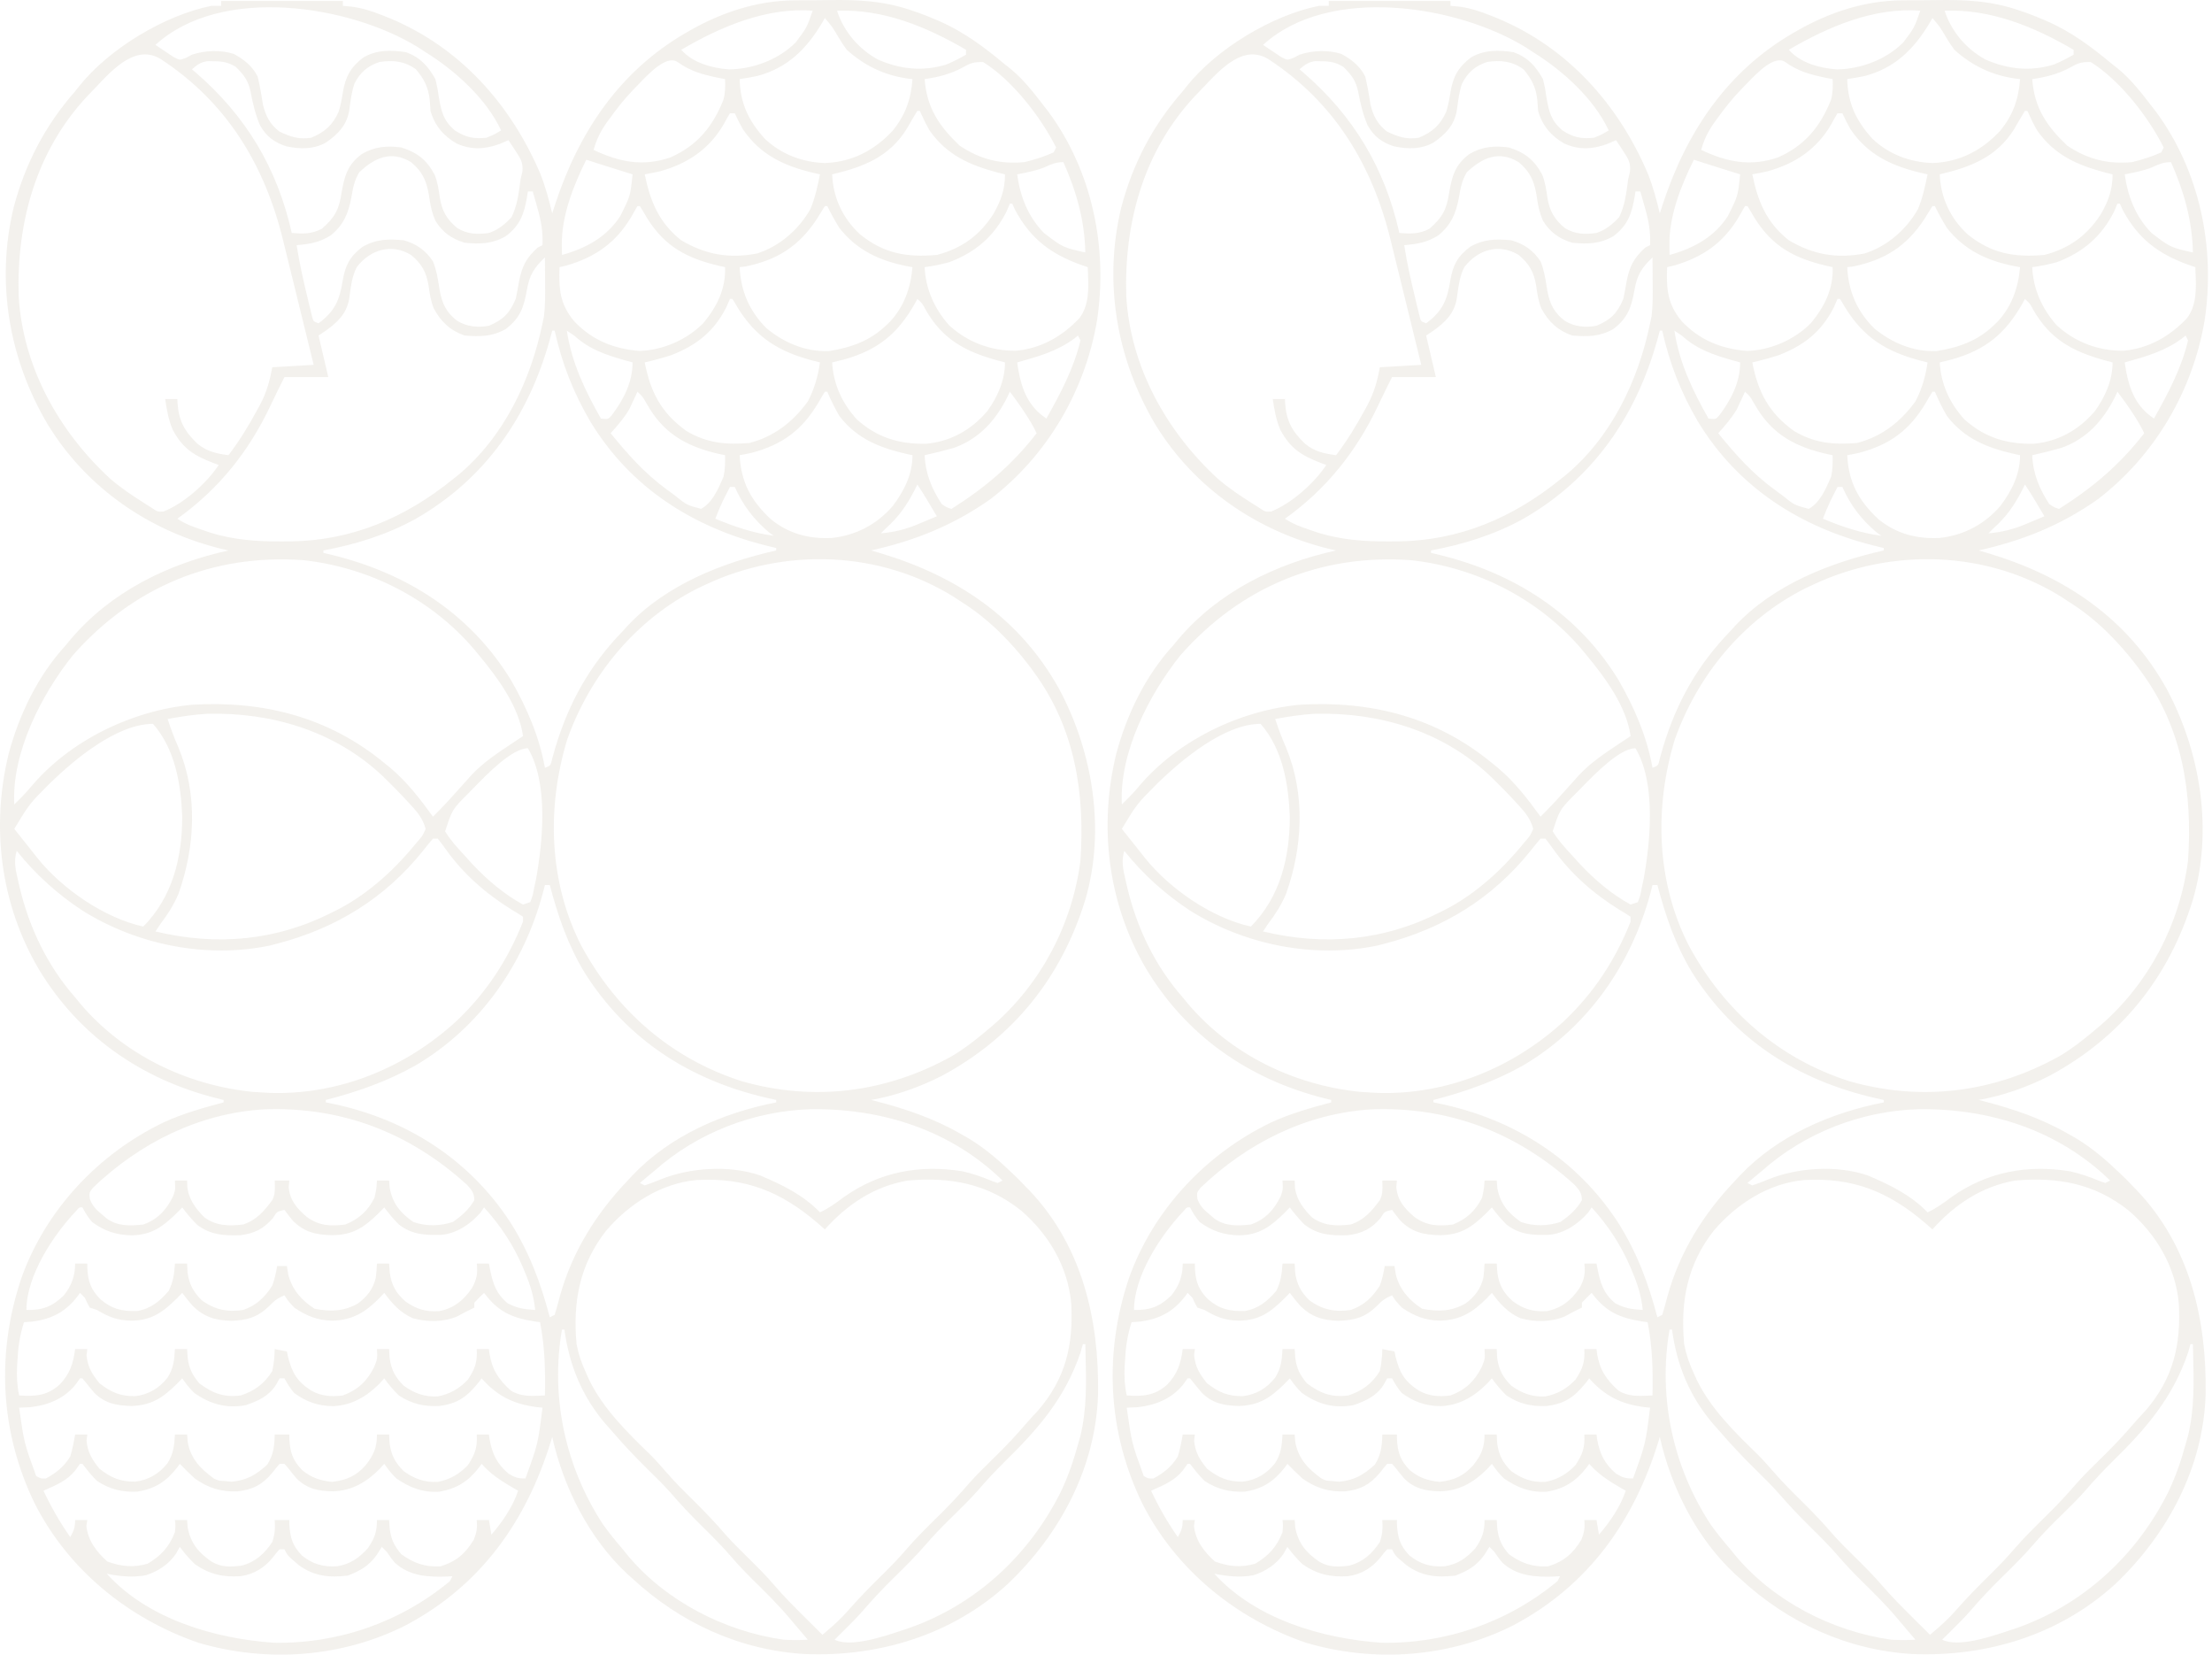 <svg width="345" height="258" viewBox="0 0 345 258" fill="none" xmlns="http://www.w3.org/2000/svg">
<path fill-rule="evenodd" clip-rule="evenodd" d="M53.479 0.148H34.496V0.909H32.978C25.616 2.386 16.943 7.641 12.291 13.51L11.717 14.238C7.047 19.549 3.935 25.52 2.129 32.355C-0.673 43.986 1.393 56 7.474 66.232C13.581 76.178 23.392 82.863 34.63 85.604L35.635 85.83C26.216 87.916 17.273 92.261 10.958 99.76L10.198 100.682C5.906 105.369 3.016 111.366 1.364 117.48C-1.429 128.877 0.046 140.874 5.994 151.029C12.257 161.496 22.024 168.283 33.79 171.246L34.876 171.513V171.893C31.688 172.743 28.529 173.624 25.527 175.011C15.401 179.877 7.172 188.585 3.352 199.242C-0.607 211.004 -0.015 223.221 5.399 234.408C10.665 244.802 20.028 252.382 30.949 256.151C41.659 259.304 53.43 258.455 63.393 253.372C75.037 247.165 82.084 237.205 85.933 224.708L86.129 224.064C87.905 231.974 91.868 239.834 97.824 245.409L98.658 246.152C106.089 253.037 115.382 257.316 125.542 257.909C137.155 258.376 148.51 254.919 157.191 246.973C165.376 239.192 170.949 228.72 171.264 217.286C171.423 205.654 168.77 194.261 160.534 185.601L159.782 184.841L158.857 183.865L157.884 182.937C155.755 180.887 153.612 179.043 151.08 177.51L149.911 176.844C145.625 174.378 141.278 172.909 136.5 171.674L135.864 171.513C139.634 170.862 143.453 169.503 146.859 167.772C158.061 161.77 165.54 152.425 169.274 140.286C172.449 129.445 170.451 117.229 165.186 107.423C159.004 96.301 149.2 89.8 137.215 86.223L135.864 85.83C142.729 84.292 148.692 81.911 154.467 77.833C163.372 71.009 169.306 60.844 171.125 49.82C172.785 38.545 170.339 26.663 163.521 17.426L162.82 16.523C161.176 14.386 159.562 12.295 157.452 10.602L156.745 10.049C153.528 7.361 150.316 4.954 146.457 3.277L145.64 2.932C144.863 2.601 144.087 2.29 143.293 2.003L142.318 1.671C137.951 0.143 133.922 -0.058 129.323 0.012C128.583 0.023 127.843 0.031 127.103 0.035C126.37 0.038 125.637 0.042 124.904 0.048L123.855 0.057C118.105 0.106 112.685 1.887 107.679 4.712L107.01 5.098C96.606 11.105 90.293 20.594 86.591 31.84L86.129 33.278C85.629 31.197 85.079 29.139 84.296 27.145C79.669 16.242 71.705 7.338 60.665 2.79L59.767 2.433C58.117 1.776 56.561 1.253 54.794 1.028L53.479 0.909V0.148ZM26.025 8.192C25.428 7.802 24.833 7.407 24.245 7.002C34.496 -2.373 54.554 0.78 65.25 7.401L66.387 8.145C70.972 10.989 75.834 15.361 78.156 20.331C77.692 20.615 77.443 20.768 77.183 20.902C76.88 21.059 76.564 21.19 75.879 21.473C73.887 21.687 72.622 21.429 70.943 20.331C69.179 18.849 68.834 17.418 68.452 15.19C68.342 14.446 68.289 14.08 68.219 13.717C68.151 13.366 68.069 13.018 67.906 12.334C66.739 10.28 65.568 8.974 63.35 8.145C61.005 7.781 58.782 7.742 56.682 8.954C54.713 10.451 53.874 11.95 53.479 14.381C53.313 15.418 53.137 16.401 52.824 17.403C51.925 19.472 50.624 20.62 48.544 21.473C46.606 21.785 45.287 21.328 43.568 20.506C42.1 19.371 41.424 18.06 40.999 16.273C40.784 14.807 40.532 13.394 40.191 11.953C39.416 10.348 38.02 9.238 36.458 8.405C34.403 7.755 31.971 7.847 29.94 8.526L29.046 8.999C28.544 9.199 28.289 9.3 28.04 9.287C27.784 9.273 27.534 9.138 27.026 8.862L26.025 8.192ZM113.739 10.822C111.07 10.634 108.068 9.822 106.251 7.764C112.346 4.18 119.538 1.108 126.752 1.671C126.291 2.998 126.059 3.665 125.73 4.281C125.397 4.904 124.965 5.474 124.095 6.622C121.431 9.293 117.475 10.771 113.739 10.822ZM136.932 9.287C133.928 7.645 131.608 4.93 130.549 1.671C137.792 1.393 144.502 4.169 150.671 7.764V8.526C149.661 9.099 148.7 9.601 147.633 10.049C143.942 11.18 140.459 10.826 136.932 9.287ZM128.176 3.636L128.651 2.813C129.211 3.468 129.492 3.796 129.743 4.146C129.996 4.498 130.22 4.872 130.668 5.622C130.999 6.176 131.164 6.452 131.34 6.721C131.514 6.987 131.699 7.247 132.068 7.764C134.828 10.241 137.895 11.724 141.551 12.247L142.318 12.334C142.091 15.47 141.215 17.952 139.21 20.402C136.336 23.481 132.881 25.265 128.651 25.424C125.142 25.297 121.856 24.072 119.291 21.64C116.759 18.847 115.45 16.125 115.363 12.334C116.274 12.203 117.172 12.042 118.074 11.858C122.771 10.622 125.729 7.706 128.176 3.636ZM2.917 46.216C2.557 34.733 5.607 23.582 13.58 15.031C14.014 14.597 14.467 14.115 14.937 13.615C17.78 10.59 21.254 6.894 25.073 9.217C35.356 15.936 41.301 25.713 44.174 37.554C44.302 38.08 44.431 38.606 44.561 39.133C44.905 40.522 45.248 41.912 45.587 43.303C45.938 44.74 46.291 46.176 46.645 47.612C47.409 50.703 48.167 53.795 48.923 56.889L42.469 57.269C42.074 59.401 41.574 61.191 40.562 63.107L40.12 63.91C38.785 66.386 37.342 68.738 35.635 70.979C33.765 70.732 32.246 70.398 30.771 69.17C28.78 67.247 27.892 65.649 27.692 62.889L27.662 62.22H25.764C25.994 63.872 26.279 65.449 26.93 66.99C28.489 69.946 30.282 71.053 33.353 72.222L34.117 72.502C32.232 75.338 28.709 78.49 25.503 79.761C24.589 79.804 24.589 79.804 23.764 79.257L22.727 78.595C20.782 77.371 18.873 76.109 17.137 74.598C9.167 67.236 3.565 57.199 2.917 46.216ZM95.075 18.498C96.247 16.877 97.451 15.341 98.848 13.905C99.075 13.688 99.356 13.394 99.675 13.061C101.322 11.339 103.997 8.544 105.677 9.664C107.699 11.136 109.681 11.649 112.112 12.151L113.085 12.334C113.128 13.474 113.127 14.461 112.833 15.568C111.149 19.756 108.75 22.708 104.537 24.558C100.21 26.018 96.596 25.262 92.583 23.377C93.024 21.785 93.637 20.522 94.585 19.17L95.075 18.498ZM30.485 11.273L29.94 10.81C30.765 10.085 31.287 9.694 32.384 9.53L33.357 9.549C34.713 9.555 35.614 9.713 36.774 10.43C38.062 11.69 38.729 12.587 39.099 14.357C39.43 16.164 39.84 17.877 40.571 19.569C41.552 21.294 42.817 22.223 44.677 22.819C46.786 23.27 48.901 23.305 50.821 22.235C52.665 20.972 54.006 19.616 54.447 17.357C54.481 17.122 54.513 16.888 54.545 16.654C54.712 15.423 54.877 14.204 55.287 13.022C56.173 11.286 57.354 10.269 59.174 9.668C61.297 9.341 63.097 9.518 64.869 10.81C66.146 12.29 66.839 13.688 67.028 15.642C67.064 16.19 67.103 16.737 67.147 17.284C67.781 19.564 69.197 21.229 71.228 22.378C73.532 23.416 75.65 23.29 77.99 22.425L79.296 21.854L79.807 22.607L80.458 23.615C81.24 24.799 81.6 25.359 81.473 26.79L81.194 27.947C81.179 28.06 81.164 28.173 81.15 28.285C80.896 30.238 80.66 32.046 79.794 33.849C78.739 34.994 77.726 35.819 76.258 36.325C74.42 36.574 72.935 36.538 71.323 35.563C69.686 34.216 68.935 32.895 68.594 30.803C68.42 29.554 68.253 28.408 67.787 27.233C66.552 24.939 65.068 23.77 62.591 22.996C60.336 22.693 58.403 22.856 56.421 24.026C54.199 25.678 53.72 27.464 53.265 30.089C52.881 32.71 52.172 33.964 50.181 35.682C48.562 36.509 47.286 36.468 45.506 36.325C43.236 26.181 38.348 18.053 30.485 11.273ZM144.216 12.334C146.338 12.03 148.148 11.577 150.054 10.572C151.358 9.835 151.764 9.668 153.328 9.668C157.909 12.529 162.31 18.207 164.718 22.996L164.338 23.758C162.868 24.433 161.351 24.894 159.782 25.281C156.007 25.639 152.837 24.826 149.674 22.711C146.472 19.668 144.542 16.819 144.216 12.334ZM141.624 19.74C142.098 18.915 142.57 18.09 143.078 17.284H143.457C143.927 18.34 144.402 19.331 144.976 20.331C147.684 24.207 151.277 25.765 155.716 26.932L156.745 27.185C156.745 29.555 156.128 31.236 154.989 33.278C152.855 36.669 150.007 38.743 146.115 39.752C141.404 40.157 137.826 39.54 134.108 36.515C131.446 34.039 129.929 30.817 129.79 27.185C134.632 26.044 138.684 24.497 141.433 20.073C141.497 19.962 141.56 19.851 141.624 19.74ZM112.871 19.379C113.177 18.798 113.497 18.223 113.844 17.665H114.603C114.979 18.503 115.393 19.304 115.839 20.108C118.594 24.2 122.393 25.913 127.002 26.989L127.891 27.185C127.514 29.034 127.125 30.875 126.388 32.616C124.555 35.829 121.574 38.42 118.051 39.532C113.687 40.353 110.055 39.715 106.251 37.467C102.786 34.726 101.424 31.433 100.556 27.185C101.356 27.041 102.156 26.889 102.948 26.708C107.256 25.513 110.598 23.273 112.871 19.379ZM54.807 30.748C55.061 29.271 55.254 28.149 56.042 26.852C58.423 24.596 61.026 23.409 64.109 25.281C66.121 26.962 66.658 28.599 67.013 31.153C67.172 32.322 67.442 33.335 67.906 34.421C69.028 36.239 70.444 37.231 72.462 37.848C74.844 38.083 76.784 38.04 78.892 36.825C81.158 35.108 81.758 33.313 82.22 30.604L82.333 29.851H83.092C83.274 30.484 83.455 31.117 83.632 31.751L83.851 32.541C84.416 34.492 84.696 36.171 84.611 38.229L83.851 38.61C82.026 40.285 81.417 41.521 80.933 43.965C80.79 44.849 80.624 45.731 80.434 46.607C79.513 48.833 78.459 49.877 76.258 50.796C74.523 51.106 72.84 50.955 71.323 50.034C69.615 48.732 68.965 47.387 68.578 45.274C68.544 45.068 68.511 44.862 68.478 44.657C68.264 43.323 68.052 42.003 67.523 40.747C66.405 39.035 64.908 38.009 62.97 37.467C60.585 37.238 58.652 37.274 56.54 38.491C54.585 39.971 53.856 41.34 53.455 43.727C52.97 46.793 52.22 48.548 49.682 50.415C49.255 50.257 49.051 50.182 48.926 50.038C48.813 49.907 48.766 49.718 48.675 49.358L48.46 48.478L48.22 47.504L47.974 46.464C47.312 43.735 46.691 41.007 46.266 38.229C48.305 38.053 49.809 37.812 51.581 36.706C53.593 35.062 54.331 33.28 54.802 30.779L54.807 30.748ZM87.624 38.372C87.544 33.7 89.402 29.015 91.445 24.901C92.573 25.278 93.707 25.636 94.843 25.992L95.692 26.257L97.369 26.782L98.658 27.185C98.314 30.569 98.314 30.569 96.76 33.659L96.76 33.659C94.673 36.95 91.319 38.76 87.648 39.752L87.624 38.372ZM158.835 27.148C160.194 26.886 161.545 26.625 162.839 26.119C162.879 26.1 162.919 26.082 162.959 26.064C163.984 25.599 164.684 25.281 165.857 25.281C167.873 29.811 169.179 34.39 169.274 39.371C167.542 38.98 166.664 38.782 165.867 38.411C165.046 38.03 164.311 37.467 162.82 36.325C160.33 33.759 159.131 30.68 158.643 27.185L158.835 27.148ZM156.959 33.04L157.504 31.755H157.884L158.311 32.707C160.734 37.244 163.88 39.613 168.694 41.333L169.653 41.656C169.662 41.93 169.674 42.207 169.685 42.485C169.788 44.958 169.895 47.559 168.359 49.604C165.699 52.43 162.372 54.344 158.468 54.685C154.606 54.743 150.946 53.383 148.06 50.748C145.783 48.223 144.347 45.053 144.216 41.656C145.51 41.49 146.754 41.235 148.013 40.895C152.061 39.392 154.989 36.923 156.959 33.04ZM98.421 33.873C98.745 33.29 99.075 32.709 99.417 32.136H99.797L100.309 32.959L100.96 34.064C103.753 38.512 107.207 40.296 112.195 41.46L113.085 41.656C113.208 45.065 111.829 47.804 109.684 50.4C107.095 52.992 103.413 54.601 99.749 54.723C95.717 54.397 92.353 53.055 89.546 50.082C87.301 47.388 87.146 45.046 87.268 41.656L88.312 41.418C92.821 40.104 96.026 37.889 98.421 33.873ZM127.346 34.23C127.776 33.529 128.209 32.83 128.651 32.136H129.03C129.609 33.315 130.23 34.45 130.929 35.563C133.652 39.016 137.144 40.634 141.372 41.487L142.318 41.656C142.04 44.861 141.011 47.828 138.778 50.19L138.142 50.796C135.656 53.163 132.688 54.209 129.324 54.736C125.693 54.908 122.29 53.45 119.539 51.176C116.867 48.497 115.543 45.401 115.363 41.656L116.241 41.561C121.15 40.559 124.557 38.45 127.346 34.23ZM54.546 45.96C54.746 44.47 54.941 43.023 55.638 41.656C57.728 38.937 61.024 37.888 64.109 39.752C65.746 41.099 66.497 42.42 66.838 44.512C67.012 45.762 67.179 46.907 67.645 48.082C68.772 50.177 70.217 51.527 72.462 52.319C74.848 52.508 76.778 52.513 78.892 51.295C81.121 49.607 81.71 47.889 82.174 45.234C82.584 42.876 83.278 41.784 84.99 40.133C84.998 41.043 85.004 41.954 85.009 42.864L85.014 43.989C85.015 44.09 85.016 44.192 85.017 44.293C85.032 45.991 85.048 47.667 84.838 49.356L84.611 50.415C82.773 59.352 78.548 68.203 71.403 74.123L70.563 74.787C63.15 80.765 54.863 84.292 45.318 84.419L43.893 84.426C40.095 84.444 36.53 84.191 32.883 83.081L31.459 82.593C30.083 82.135 28.882 81.695 27.662 80.88C34.11 76.284 38.798 70.41 42.169 63.282C42.711 62.156 42.981 61.592 43.256 61.031C43.53 60.47 43.809 59.911 44.367 58.793H51.201L49.682 52.319L50.821 51.557C52.648 50.242 54 48.967 54.447 46.68C54.482 46.439 54.514 46.199 54.546 45.96ZM113.275 47.916L113.844 46.607H114.224L114.583 47.166L115.031 47.94C117.983 52.715 121.502 54.845 126.862 56.255L127.891 56.508C127.564 58.714 127.029 60.622 125.993 62.601C123.66 65.799 120.741 68.078 116.881 69.075C113.145 69.37 110.226 69.1 107.01 67.171C103.151 64.379 101.447 61.14 100.556 56.508C101.97 56.189 103.352 55.809 104.732 55.365C108.654 53.829 111.347 51.709 113.275 47.916ZM142.686 47.333L143.078 46.607C143.479 46.976 143.676 47.158 143.836 47.368C143.991 47.571 144.11 47.8 144.346 48.252C147.01 52.943 150.548 54.809 155.563 56.198L156.745 56.508C156.745 59.29 155.605 61.854 154.006 64.085C151.524 67.016 148.3 68.837 144.466 69.192C140.271 69.274 136.842 68.254 133.663 65.42C131.35 62.89 129.979 59.927 129.79 56.508C130.408 56.363 131.025 56.21 131.64 56.056C136.865 54.602 140.017 52.061 142.686 47.333ZM85.738 53.009L86.129 51.557H86.509C87.635 56.652 89.422 61.206 92.052 65.695C98.335 76.072 108.118 82.247 119.666 85.113L121.058 85.449V85.83C112.673 87.725 103.857 91.184 97.854 97.609L97.139 98.397C91.992 103.711 88.735 109.513 86.604 116.604C86.457 117.123 86.309 117.641 86.159 118.159C86.01 118.836 85.943 119.139 85.76 119.331C85.614 119.487 85.391 119.571 84.99 119.722C84.126 114.877 82.132 110.251 79.675 106.013C73.317 95.639 63.407 89.375 51.806 86.534L50.442 86.211V85.83C55.496 84.888 60.361 83.377 64.869 80.88C75.703 74.664 82.42 64.919 85.738 53.009ZM93.722 65.266C91.254 60.907 89.163 56.567 88.407 51.557L89.546 52.319C91.936 54.476 94.396 55.3 97.436 56.172L98.658 56.508C98.658 59.622 97.258 62.303 95.418 64.747C95.165 65.035 95.025 65.195 94.848 65.273C94.627 65.371 94.349 65.338 93.722 65.266ZM167.601 52.752L168.135 52.319L168.514 53.081C167.479 57.478 165.389 61.357 163.199 65.266L162.314 64.603C159.837 62.501 159.079 59.632 158.643 56.508L158.713 56.489C161.927 55.594 164.88 54.773 167.601 52.752ZM99.082 61.817L99.417 61.078C99.812 61.445 100.01 61.629 100.176 61.839C100.344 62.05 100.48 62.287 100.752 62.763L101.41 63.862C103.995 67.953 107.571 69.745 112.208 70.796L113.085 70.979C113.101 72.153 113.102 73.184 112.848 74.335L112.809 74.423C112.052 76.185 111.089 78.426 109.346 79.346C108.246 79.051 107.684 78.9 107.174 78.644C106.641 78.376 106.166 77.993 105.194 77.208L103.973 76.31C100.54 73.8 97.907 70.833 95.241 67.551C96.324 66.35 97.339 65.194 98.157 63.792L98.611 62.815L99.082 61.817ZM127.607 62.839C127.945 62.246 128.29 61.657 128.651 61.078H129.03C129.59 62.394 130.207 63.65 130.929 64.886C133.675 68.434 137.195 69.822 141.455 70.796L142.318 70.979C142.318 73.983 141.023 76.514 139.262 78.877C136.789 81.751 133.54 83.463 129.79 83.879C126.188 84.067 122.985 83.23 120.175 80.914C117.123 78.045 115.565 75.177 115.363 70.979C116 70.876 116.631 70.74 117.261 70.598C122.013 69.34 125.087 67.071 127.607 62.839ZM157.126 61.887L157.504 61.078C158.096 61.856 158.671 62.641 159.226 63.446L159.806 64.314C160.512 65.366 161.138 66.406 161.681 67.551C157.907 72.447 153.608 76.067 148.393 79.356C147.659 79.118 147.659 79.118 146.874 78.595C145.319 76.22 144.325 73.819 144.216 70.979C145.748 70.641 147.264 70.267 148.772 69.836C152.72 68.421 155.282 65.576 157.126 61.887ZM142.673 76.371L143.078 75.548C143.534 76.236 143.982 76.93 144.409 77.635L145.023 78.666C145.387 79.277 145.751 79.888 146.115 80.499C145.49 80.766 144.865 81.031 144.239 81.292L143.457 81.618C141.41 82.497 139.607 82.968 137.383 83.165L138.142 82.403C140.163 80.611 141.435 78.779 142.673 76.371ZM113.132 77.333C113.369 76.865 113.606 76.397 113.844 75.929H114.603C115.879 78.795 117.508 80.937 119.895 82.974L120.678 83.545C117.439 83.109 114.577 82.138 111.566 80.88C111.928 79.945 112.301 79.028 112.732 78.123L113.132 77.333ZM2.226 125.435C1.803 117.374 6.45 108.329 11.337 102.205C20.731 91.519 33.25 86.311 47.404 87.353C57.634 88.511 67.196 93.367 73.924 101.211L74.74 102.205C77.622 105.682 80.937 110.167 81.573 114.772L80.434 115.533C80.245 115.659 80.056 115.785 79.867 115.91C77.601 117.413 75.349 118.907 73.479 120.908L72.841 121.626C72.255 122.276 71.67 122.927 71.085 123.578C69.939 124.877 68.758 126.121 67.526 127.339C65.524 124.574 63.537 121.993 60.927 119.767L59.933 118.961C51.235 111.791 41.045 109.239 30.01 109.884C20.582 110.772 10.856 115.459 4.753 122.775C3.963 123.724 3.11 124.575 2.226 125.435ZM108.787 91.754L110.048 91.162C122.388 85.352 137.274 85.832 148.916 93.168L149.911 93.827C154.125 96.46 157.61 99.987 160.62 103.934L161.301 104.871C167.652 113.543 169.236 123.667 168.514 134.193C167.256 144.069 162.37 153.375 154.868 159.876L153.708 160.85C152.033 162.257 150.339 163.578 148.452 164.689C138.239 170.377 126.909 171.806 115.671 168.585C104.693 165.061 96.193 157.647 90.693 147.514C85.58 137.564 85.251 125.918 88.455 115.343C92.039 105.235 99.175 96.609 108.787 91.754ZM27.852 116.604C27.203 115.122 26.636 113.648 26.144 112.106C28.171 111.75 30.201 111.411 32.258 111.302C42.281 111.03 52.17 113.951 59.613 120.944L60.313 121.626C61.262 122.531 62.157 123.474 63.058 124.426L63.991 125.435C65.107 126.639 65.947 127.639 66.387 129.243C66.138 129.804 66.031 130.045 65.891 130.264C65.785 130.429 65.66 130.582 65.441 130.849L64.869 131.527C61.582 135.546 57.741 139.074 53.176 141.573L51.96 142.19C43.17 146.688 33.83 147.551 24.245 145.237L25.005 144.094C26.146 142.604 27.083 141.132 27.827 139.4C30.445 132.075 30.867 123.87 27.852 116.604ZM2.226 129.243C4.584 125.34 4.584 125.34 7.831 122.093C11.65 118.384 18.259 112.868 23.866 112.868C27.316 116.796 28.221 122.261 28.422 127.339C28.415 133.713 26.916 139.866 22.347 144.475C16.258 143.135 9.697 138.606 5.825 133.777C5.373 133.193 4.913 132.615 4.452 132.039C3.706 131.11 2.964 130.177 2.226 129.243ZM70.704 126.342C71.181 125.558 71.851 124.893 73.221 123.53C73.427 123.323 73.668 123.076 73.938 122.799C76.05 120.627 79.893 116.676 82.333 116.676C85.559 122.08 84.673 131.155 83.605 137.083L83.329 138.358C83.204 139.033 83.145 139.347 83.06 139.653C82.985 139.92 82.89 140.18 82.712 140.667L81.573 141.048C78.628 139.436 76.044 137.241 73.742 134.81L72.841 133.812C72.676 133.63 72.509 133.449 72.342 133.268C71.284 132.118 70.227 130.97 69.424 129.623C69.97 127.948 70.249 127.091 70.704 126.342ZM66.008 132.622C66.497 131.99 66.998 131.366 67.526 130.766H68.285C68.677 131.268 69.064 131.774 69.432 132.294C72.225 136.249 75.727 139.301 79.817 141.857C80.414 142.203 81.004 142.562 81.573 142.952V143.713C79.176 149.726 75.835 154.826 71.131 159.269C63.231 166.501 52.906 170.749 42.12 170.418L41.33 170.37C40.673 170.337 40.017 170.297 39.361 170.251C29.061 169.189 19.222 164.424 12.481 156.45L11.717 155.519C7.398 150.598 4.575 144.701 3.056 138.335L2.843 137.406C2.828 137.342 2.813 137.278 2.798 137.215C2.43 135.632 2.115 134.279 2.605 132.67C5.505 136.306 8.96 139.418 12.837 141.972C21.388 147.33 32.202 149.517 42.141 147.425L43.228 147.141C52.426 144.74 60.005 140.1 66.008 132.622ZM84.682 139.203L84.99 138.001H85.75C87.034 142.853 88.571 147.363 91.186 151.666C97.841 162.21 107.687 168.432 119.61 171.19L121.058 171.513V171.893C112.794 173.511 104.552 177.061 98.656 183.26L97.899 184.079C92.96 189.243 89.226 195.23 87.316 202.144C87.066 203.114 86.805 204.066 86.509 205.024L85.75 205.405C84.337 200.032 82.562 195.274 79.585 190.574C73.15 180.72 63.37 174.548 52.006 172.133L50.821 171.893V171.513C55.701 170.264 60.418 168.611 64.819 166.127C74.878 160.184 81.671 150.437 84.682 139.203ZM13.995 185.983C14.059 185.763 14.212 185.569 14.518 185.182C21.789 178.228 31.009 173.599 41.137 172.978C53.267 172.516 63.873 176.6 72.85 184.755C73.597 185.598 73.951 186.002 73.98 187.126C73.193 188.555 71.975 189.599 70.658 190.529C68.623 191.197 66.525 191.234 64.489 190.553C62.478 189.157 61.258 187.707 60.787 185.269L60.692 184.079H58.794C58.758 184.654 58.739 184.964 58.699 185.27C58.652 185.627 58.577 185.98 58.414 186.745C57.393 188.794 55.972 190.096 53.859 190.934C51.56 191.235 49.708 191.139 47.808 189.72C46.287 188.396 45.185 187.157 45.032 185.079L45.127 184.079H42.849C42.852 184.227 42.856 184.37 42.861 184.51C42.891 185.448 42.916 186.228 42.469 187.126C41.19 188.86 40.009 190.247 37.913 190.934C35.661 191.196 33.724 191.167 31.839 189.792C30.539 188.43 29.502 187.123 29.229 185.222L29.181 184.079H27.283C27.325 184.904 27.344 185.257 27.284 185.597C27.24 185.851 27.152 186.099 26.998 186.531C25.98 188.624 24.577 190.158 22.347 190.934C20.325 191.156 18.357 191.24 16.649 190L15.846 189.316C14.927 188.552 14.444 188.066 14.008 186.946C13.957 186.451 13.931 186.204 13.995 185.983ZM100.699 183.699C101.159 183.319 101.617 182.938 102.075 182.556C108.742 176.629 117.561 173.217 126.465 172.954C137.547 172.813 148.276 176.196 156.365 184.079L155.606 184.46L154.819 184.191C153.274 183.536 151.751 183.01 150.114 182.638C143.474 181.565 137.212 182.708 131.664 186.626C131.603 186.671 131.541 186.717 131.48 186.762C130.32 187.619 129.217 188.434 127.891 189.03C125.21 186.282 122.031 184.757 118.548 183.278C113.743 181.643 107.587 182.039 102.953 183.937C102.163 184.261 101.365 184.569 100.556 184.841L99.797 184.46L100.699 183.699ZM89.926 209.594C89.32 202.969 90.394 197.155 94.577 191.855C98.126 187.708 103.107 184.51 108.624 184.001C116.233 183.568 121.752 185.775 127.512 190.696L128.651 191.696C132.152 187.785 136.329 184.996 141.559 184.079C148.173 183.495 153.948 184.54 159.244 188.745C163.56 192.462 166.558 197.486 167.074 203.233C167.437 209.702 166.215 214.955 161.87 219.971C161.215 220.671 160.565 221.372 159.937 222.098C158.56 223.71 157.126 225.238 155.621 226.73C155.371 226.976 155.121 227.221 154.87 227.466C153.597 228.712 152.323 229.958 151.141 231.293C149.737 232.931 148.286 234.485 146.754 236.005C146.603 236.154 146.452 236.302 146.301 236.451C144.599 238.126 142.902 239.795 141.342 241.609C140.264 242.866 139.132 244.046 137.955 245.211C136.062 247.072 134.199 248.94 132.447 250.935C131.178 252.423 129.768 253.661 128.271 254.91C127.594 254.239 126.917 253.566 126.241 252.893L125.4 252.054C123.832 250.5 122.286 248.946 120.845 247.27C119.533 245.741 118.128 244.326 116.692 242.915L116.532 242.758C115.387 241.634 114.245 240.512 113.181 239.309C111.578 237.442 109.903 235.691 108.149 233.966C106.624 232.465 105.128 230.962 103.73 229.341C102.961 228.445 102.185 227.578 101.345 226.749C97.781 223.288 94.127 219.704 91.906 215.196L91.445 214.163C90.736 212.654 90.243 211.235 89.926 209.594ZM4.124 204.262C4.124 198.921 8.286 192.617 11.799 188.9C12.152 188.482 12.286 188.323 12.453 188.273C12.556 188.242 12.67 188.252 12.856 188.268C13.323 189.144 13.724 189.814 14.374 190.553C16.32 191.98 18.163 192.579 20.568 192.624C23.677 192.553 25.418 191.257 27.591 189.125L28.422 188.268C29.125 189.219 29.867 190.095 30.7 190.934C32.759 192.559 34.926 192.691 37.484 192.604C39.703 192.329 41.135 191.604 42.588 189.911C42.873 189.432 43.019 189.186 43.231 189.028C43.456 188.86 43.754 188.791 44.367 188.649C44.781 189.22 45.203 189.787 45.66 190.324C47.471 192.149 49.316 192.554 51.842 192.6C55.097 192.561 56.819 191.365 59.103 189.125L59.933 188.268C60.636 189.219 61.377 190.096 62.211 190.934C64.267 192.524 66.268 192.61 68.803 192.548C71.244 192.327 73.333 190.903 74.93 189.101L75.499 188.268C78.062 191.09 80.044 194.086 81.548 197.597L81.906 198.455C82.722 200.401 83.257 202.157 83.472 204.262C81.773 204.145 80.693 204.019 79.177 203.215C77.297 201.637 76.852 200.046 76.384 197.71L76.258 197.027H74.36C74.55 198.549 74.342 199.548 73.601 200.859C72.299 202.764 70.783 203.998 68.492 204.444C66.403 204.566 64.929 204.149 63.233 202.922C61.739 201.61 61.044 200.356 60.787 198.407L60.692 197.027H58.794C58.756 197.761 58.708 198.495 58.613 199.224C58.206 200.965 57.258 202.189 55.836 203.243C53.612 204.512 51.534 204.543 49.066 204.072C47.07 202.808 45.537 201.06 44.961 198.741L44.747 197.408H43.228C43.039 198.492 42.845 199.428 42.469 200.454C41.324 202.266 39.967 203.576 37.913 204.262C35.474 204.627 33.454 204.217 31.459 202.739C30.143 201.445 29.492 200.218 29.252 198.384L29.181 197.027H27.283C27.17 198.67 27.036 199.802 26.31 201.287C24.918 202.898 23.531 204.068 21.386 204.42C19.075 204.497 17.426 204.124 15.643 202.571C14.148 201.044 13.724 199.807 13.618 197.683L13.615 197.027H11.717C11.717 198.958 11.151 200.51 9.946 201.994C8.134 203.75 6.632 204.303 4.124 204.262ZM12.098 202.126L12.476 201.597L13.236 202.358C13.416 202.756 13.505 202.952 13.601 203.145C13.695 203.333 13.796 203.517 13.995 203.882L15.134 204.262C16.968 205.366 18.342 205.899 20.52 205.928C23.665 205.887 25.392 204.61 27.591 202.453L28.422 201.597C28.926 202.279 29.452 202.927 30.009 203.568C31.786 205.354 33.547 205.877 36.039 205.952C38.542 205.857 40.114 205.443 41.971 203.667C42.764 202.828 43.316 202.407 44.367 201.977C44.578 202.313 44.703 202.513 44.843 202.703C45.051 202.984 45.291 203.242 45.886 203.882C47.812 205.208 49.565 205.906 51.913 205.928C55.054 205.809 56.95 204.63 59.15 202.43L59.933 201.597C61.185 203.29 62.416 204.668 64.36 205.536C66.615 206.17 69.147 206.177 71.323 205.262L72.462 204.643C72.971 204.395 73.478 204.143 73.98 203.882V203.12C74.471 202.597 74.977 202.088 75.499 201.597C77.704 204.546 79.828 205.492 83.411 206.053L84.231 206.166C84.978 210.014 85.074 213.686 84.99 217.591C84.811 217.598 84.633 217.606 84.456 217.614C82.772 217.691 81.154 217.766 79.675 216.829C77.754 215.105 76.741 213.561 76.331 210.998L76.258 210.355H74.36C74.455 212.45 74.098 213.396 72.984 215.115C71.65 216.524 70.194 217.369 68.28 217.738C66.257 217.854 64.602 217.253 62.97 216.067C61.653 214.776 61.003 213.545 60.764 211.712L60.692 210.355H58.794C58.837 211.136 58.857 211.514 58.794 211.877C58.735 212.219 58.602 212.549 58.343 213.188C57.224 215.395 55.799 216.724 53.479 217.591C51.711 217.814 50.111 217.716 48.544 216.829C46.331 215.415 45.527 214.032 44.903 211.489L44.747 210.736L42.849 210.355C42.82 211.525 42.719 212.639 42.469 213.783C41.248 215.75 39.712 216.888 37.533 217.591C34.918 217.923 33.16 217.263 31.079 215.687C29.998 214.397 29.488 213.385 29.276 211.736L29.181 210.355H27.283C27.193 212.065 27.057 213.376 26.12 214.83C24.829 216.456 23.205 217.436 21.137 217.695C18.797 217.738 17.34 217.116 15.514 215.687C14.37 214.285 13.659 213.128 13.497 211.307L13.615 210.355H11.717C11.419 212.63 10.902 214.228 9.298 215.899C7.314 217.661 5.509 217.743 2.985 217.591C2.651 215.997 2.581 214.548 2.67 212.934L2.724 212.093C2.826 210 3.101 208.164 3.744 206.166L5.049 206.071C8.083 205.673 10.221 204.555 12.098 202.126ZM94.102 237.774C88.209 228.833 85.81 217.911 87.648 207.309H88.028C88.796 212.895 90.749 217.682 94.424 222.006L95.241 222.922C97.056 225.047 98.944 227.055 100.936 229.015C101.027 229.105 101.119 229.195 101.211 229.285C102.384 230.439 103.556 231.59 104.648 232.823C106.247 234.686 107.918 236.433 109.668 238.154C111.179 239.641 112.663 241.128 114.046 242.736C115.141 244.012 116.291 245.209 117.487 246.392C119.448 248.321 121.396 250.247 123.172 252.352C123.57 252.831 123.972 253.306 124.377 253.78C124.917 254.409 125.455 255.04 125.993 255.672C124.72 255.751 123.47 255.744 122.197 255.672C113.008 254.363 103.788 249.64 97.819 242.43L97.139 241.582C96.075 240.345 95.058 239.097 94.102 237.774ZM168.514 210.927L168.894 209.594H169.274C169.285 210.092 169.298 210.591 169.31 211.09C169.421 215.401 169.531 219.715 168.501 223.929L168.135 225.207C167.441 227.746 166.613 230.167 165.488 232.543C160.561 242.476 152.158 250.278 141.63 253.911C141.361 253.998 141.065 254.097 140.745 254.204C137.716 255.219 132.649 256.915 130.169 255.672L130.906 254.946L131.901 253.958C132.822 253.048 133.723 252.142 134.574 251.167C135.997 249.508 137.471 247.936 139.021 246.397C139.179 246.241 139.337 246.086 139.495 245.931C141.186 244.268 142.871 242.611 144.418 240.808C145.556 239.482 146.758 238.242 147.998 237.012C148.244 236.77 148.491 236.528 148.738 236.287C150.018 235.034 151.299 233.78 152.488 232.438C153.821 230.885 155.188 229.408 156.649 227.975C161.898 222.834 166.118 218.003 168.514 210.927ZM11.741 215.948L12.476 214.925H12.856L13.367 215.551C13.814 216.118 14.275 216.673 14.748 217.217C16.411 218.856 18.224 219.168 20.497 219.233C23.658 219.121 25.368 217.962 27.591 215.782L28.422 214.925C29.023 215.79 29.567 216.483 30.32 217.21C32.818 218.954 35.276 219.648 38.293 219.114C40.227 218.47 41.91 217.707 43.038 215.948L43.608 214.925H44.367C44.842 215.777 45.254 216.476 45.886 217.21C47.791 218.587 49.588 219.232 51.937 219.257C54.82 219.149 57.153 217.79 59.174 215.758L59.933 214.925C60.624 215.893 61.355 216.764 62.211 217.591C64.191 218.903 66.15 219.352 68.508 219.231C71.388 218.862 72.825 217.813 74.645 215.551L75.119 214.925C77.559 217.691 80.113 218.946 83.734 219.408L84.611 219.495C84.261 222.311 84.085 223.723 83.755 225.099C83.423 226.485 82.934 227.833 81.953 230.538C80.744 230.538 80.313 230.382 79.296 229.777C77.497 228.219 76.74 226.669 76.344 224.34L76.258 223.684H74.36C74.455 225.779 74.098 226.725 72.984 228.444C71.65 229.852 70.194 230.698 68.28 231.066C66.257 231.182 64.602 230.581 62.97 229.396C61.653 228.104 61.003 226.874 60.764 225.04L60.692 223.684H58.794C58.794 225.741 58.268 226.899 57.014 228.491C55.521 230.16 53.997 230.823 51.77 231.062C49.938 230.865 48.561 230.423 47.124 229.228C45.648 227.705 45.235 226.446 45.13 224.34L45.127 223.684H42.849C42.804 225.51 42.664 226.797 41.686 228.372C39.964 229.953 38.455 230.842 36.11 231.038L34.876 230.919C34.48 230.903 34.282 230.895 34.093 230.848C33.902 230.8 33.721 230.713 33.357 230.538C31.264 229.007 29.786 227.517 29.276 224.874L29.181 223.684H27.283C27.193 225.394 27.057 226.704 26.12 228.158C24.829 229.784 23.205 230.764 21.137 231.023C18.797 231.066 17.34 230.444 15.514 229.015C14.37 227.614 13.659 226.456 13.497 224.636L13.615 223.684H11.717C11.525 224.847 11.292 225.98 10.958 227.111C9.978 228.691 8.79 229.653 7.161 230.538C6.767 230.548 6.567 230.553 6.379 230.507C6.187 230.46 6.007 230.36 5.642 230.157C3.761 225 3.761 225 2.985 219.495C3.539 219.482 4.093 219.455 4.646 219.423C7.41 219.14 9.941 218.137 11.741 215.948ZM11.741 229.277L12.476 228.253H12.856L13.271 228.783C13.852 229.554 14.446 230.242 15.134 230.919C17.09 232.219 19.07 232.699 21.404 232.587C24.171 232.163 25.966 230.98 27.664 228.783L28.042 228.253C28.809 229.051 29.6 229.813 30.415 230.562C32.483 232.023 34.532 232.66 37.068 232.546C39.455 232.252 40.845 231.551 42.422 229.705C42.804 229.211 43.196 228.723 43.608 228.253H44.367L44.916 228.88C45.354 229.446 45.806 230.001 46.272 230.546C47.872 232.148 49.66 232.494 51.865 232.538C54.813 232.474 57.105 231.161 59.174 229.086L59.933 228.253C60.535 229.119 61.077 229.812 61.831 230.538C63.929 231.979 65.939 232.753 68.495 232.6C71.253 232.132 73.038 230.986 74.741 228.783L75.119 228.253C76.563 229.895 78.166 230.914 80.05 232.009L80.814 232.442C79.979 234.954 78.358 237.306 76.638 239.297L76.258 237.012H74.36C74.465 238.205 74.353 238.934 73.909 240.059C72.584 242.258 71.136 243.504 68.665 244.247C66.28 244.354 64.506 243.737 62.591 242.343C61.486 241.061 61.003 240.047 60.787 238.392L60.692 237.012H58.794C58.794 238.882 58.415 239.881 57.37 241.415C55.956 242.952 54.65 243.891 52.577 244.224C50.438 244.364 48.78 243.909 47.102 242.555C45.632 241.045 45.234 239.757 45.13 237.668L45.127 237.012H42.849C42.939 238.283 42.873 239.225 42.469 240.439C41.262 242.256 39.841 243.562 37.697 244.121C35.958 244.342 34.522 244.415 32.978 243.486C30.963 242.106 29.745 240.633 29.276 238.202L29.181 237.012H27.283C27.326 237.398 27.35 237.61 27.354 237.822C27.359 238.081 27.335 238.341 27.283 238.916C26.386 241.188 25.129 242.584 23.035 243.819C20.834 244.471 18.896 244.27 16.747 243.486C15.056 241.978 13.713 240.227 13.473 237.94L13.615 237.012H11.717C11.717 238.195 11.512 238.67 10.958 239.678C9.335 237.362 7.986 235.002 6.781 232.442C6.895 232.392 7.008 232.343 7.121 232.293C8.867 231.529 10.516 230.807 11.741 229.277ZM27.473 242.224L28.042 241.201C28.777 242.184 29.523 243.07 30.415 243.914C32.717 245.489 34.772 245.955 37.533 245.771C39.644 245.459 41.219 244.472 42.564 242.843C42.845 242.467 42.975 242.292 43.115 242.125C43.237 241.98 43.367 241.841 43.608 241.582H44.367C44.536 241.921 44.648 242.146 44.79 242.351C45.069 242.759 45.463 243.088 46.636 244.07C49.017 245.799 51.396 246.024 54.262 245.675C56.212 244.918 57.558 244.145 58.77 242.439L59.553 241.201L60.313 241.963C60.789 242.649 60.966 242.905 61.158 243.15C61.272 243.296 61.391 243.438 61.581 243.664C63.859 245.772 66.748 245.929 69.7 245.824L70.563 245.771L70.184 246.532C62.471 252.947 52.717 256.346 42.685 256.148C33.465 255.5 23.069 252.469 16.652 245.39C18.662 245.793 20.692 246.009 22.724 245.629C24.639 245.028 26.358 243.909 27.473 242.224ZM226.226 0.148H207.243V0.909H205.725C198.363 2.386 189.69 7.641 185.038 13.51L184.464 14.238C179.794 19.549 176.682 25.52 174.876 32.355C172.074 43.986 174.14 56 180.221 66.232C186.328 76.178 196.139 82.863 207.377 85.604L208.382 85.83C198.963 87.916 190.02 92.261 183.705 99.76L182.945 100.682C178.653 105.369 175.763 111.366 174.111 117.48C171.318 128.877 172.793 140.874 178.741 151.029C185.004 161.496 194.771 168.283 206.537 171.246L207.623 171.513V171.893C204.436 172.743 201.276 173.624 198.274 175.011C188.148 179.877 179.919 188.585 176.099 199.242C172.14 211.004 172.732 223.221 178.146 234.408C183.412 244.802 192.775 252.382 203.696 256.151C214.406 259.304 226.177 258.455 236.14 253.372C247.785 247.165 254.831 237.205 258.681 224.708L258.876 224.064C260.652 231.974 264.616 239.834 270.572 245.409L271.405 246.152C278.836 253.037 288.129 257.316 298.289 257.909C309.902 258.376 321.257 254.919 329.939 246.973C338.123 239.192 343.696 228.72 344.011 217.286C344.17 205.654 341.518 194.261 333.281 185.601L332.529 184.841L331.604 183.865L330.631 182.937C328.502 180.887 326.359 179.043 323.827 177.51L322.658 176.844C318.372 174.378 314.025 172.909 309.247 171.674L308.611 171.513C312.381 170.862 316.2 169.503 319.606 167.772C330.808 161.77 338.287 152.425 342.021 140.286C345.196 129.445 343.199 117.229 337.934 107.423C331.751 96.301 321.947 89.8 309.962 86.223L308.611 85.83C315.476 84.292 321.439 81.911 327.214 77.833C336.119 71.009 342.053 60.844 343.872 49.82C345.532 38.545 343.086 26.663 336.268 17.426L335.567 16.523C333.923 14.386 332.309 12.295 330.2 10.602L329.492 10.049C326.275 7.361 323.063 4.954 319.204 3.277L318.387 2.932C317.611 2.601 316.835 2.29 316.04 2.003L315.065 1.671C310.698 0.143 306.669 -0.058 302.07 0.012C301.33 0.023 300.59 0.031 299.851 0.035C299.117 0.038 298.384 0.042 297.651 0.048L296.602 0.057C290.852 0.106 285.432 1.887 280.426 4.712L279.757 5.098C269.353 11.105 263.04 20.594 259.338 31.84L258.876 33.278C258.376 31.197 257.826 29.139 257.043 27.145C252.416 16.242 244.452 7.338 233.412 2.79L232.514 2.433C230.865 1.776 229.308 1.253 227.541 1.028L226.226 0.909V0.148ZM198.772 8.192C198.175 7.802 197.58 7.407 196.993 7.002C207.243 -2.373 227.301 0.78 237.997 7.401L239.134 8.145C243.719 10.989 248.581 15.361 250.904 20.331C250.44 20.615 250.19 20.768 249.93 20.902C249.627 21.059 249.311 21.19 248.626 21.473C246.634 21.687 245.369 21.429 243.69 20.331C241.926 18.849 241.581 17.418 241.199 15.19C241.089 14.446 241.036 14.08 240.966 13.717C240.898 13.366 240.816 13.018 240.653 12.334C239.486 10.28 238.315 8.974 236.097 8.145C233.752 7.781 231.529 7.742 229.429 8.954C227.46 10.451 226.621 11.95 226.226 14.381C226.06 15.418 225.884 16.401 225.571 17.403C224.672 19.472 223.372 20.62 221.291 21.473C219.354 21.785 218.034 21.328 216.315 20.506C214.847 19.371 214.171 18.06 213.746 16.273C213.531 14.807 213.279 13.394 212.938 11.953C212.163 10.348 210.767 9.238 209.205 8.405C207.15 7.755 204.718 7.847 202.687 8.526L201.793 8.999C201.291 9.199 201.036 9.3 200.787 9.287C200.531 9.273 200.281 9.138 199.773 8.862L198.772 8.192ZM286.486 10.822C283.817 10.634 280.815 9.822 278.998 7.764C285.093 4.18 292.285 1.108 299.499 1.671C299.038 2.998 298.806 3.665 298.477 4.281C298.144 4.904 297.712 5.474 296.842 6.622C294.178 9.293 290.222 10.771 286.486 10.822ZM309.679 9.287C306.675 7.645 304.356 4.93 303.296 1.671C310.539 1.393 317.25 4.169 323.418 7.764V8.526C322.408 9.099 321.448 9.601 320.38 10.049C316.689 11.18 313.206 10.826 309.679 9.287ZM300.923 3.636L301.398 2.813C301.958 3.468 302.239 3.796 302.49 4.146C302.743 4.498 302.967 4.872 303.415 5.622C303.746 6.176 303.911 6.452 304.087 6.721C304.261 6.987 304.446 7.247 304.815 7.764C307.575 10.241 310.642 11.724 314.299 12.247L315.065 12.334C314.838 15.47 313.962 17.952 311.957 20.402C309.083 23.481 305.628 25.265 301.398 25.424C297.889 25.297 294.603 24.072 292.038 21.64C289.506 18.847 288.197 16.125 288.11 12.334C289.021 12.203 289.919 12.042 290.821 11.858C295.518 10.622 298.476 7.706 300.923 3.636ZM175.664 46.216C175.304 34.733 178.355 23.582 186.327 15.031C186.761 14.597 187.214 14.115 187.684 13.615C190.527 10.59 194.002 6.894 197.82 9.217C208.103 15.936 214.048 25.713 216.921 37.554C217.049 38.08 217.178 38.606 217.308 39.133C217.652 40.522 217.995 41.912 218.334 43.303C218.685 44.74 219.038 46.176 219.393 47.612C220.156 50.703 220.914 53.795 221.67 56.889L215.216 57.269C214.821 59.401 214.321 61.191 213.31 63.107L212.867 63.91C211.532 66.386 210.089 68.738 208.382 70.979C206.512 70.732 204.993 70.398 203.518 69.17C201.527 67.247 200.639 65.649 200.439 62.889L200.41 62.22H198.511C198.742 63.872 199.026 65.449 199.677 66.99C201.236 69.946 203.029 71.053 206.1 72.222L206.864 72.502C204.979 75.338 201.456 78.49 198.25 79.761C197.81 79.782 197.581 79.793 197.371 79.737C197.144 79.677 196.938 79.54 196.511 79.257L195.474 78.595C193.53 77.371 191.62 76.109 189.884 74.598C181.914 67.236 176.312 57.199 175.664 46.216ZM267.822 18.498C268.994 16.877 270.198 15.341 271.595 13.905C271.822 13.688 272.103 13.394 272.422 13.061C274.07 11.339 276.744 8.544 278.424 9.664C280.446 11.136 282.428 11.649 284.859 12.151L285.832 12.334C285.875 13.474 285.874 14.461 285.58 15.568C283.896 19.756 281.497 22.708 277.284 24.558C272.957 26.018 269.343 25.262 265.331 23.377C265.771 21.785 266.384 20.522 267.333 19.17L267.822 18.498ZM203.232 11.273L202.687 10.81C203.512 10.085 204.034 9.694 205.131 9.53L206.104 9.549C207.46 9.555 208.361 9.713 209.521 10.43C210.809 11.69 211.477 12.587 211.847 14.357C212.177 16.164 212.587 17.877 213.318 19.569C214.299 21.294 215.564 22.223 217.424 22.819C219.533 23.27 221.648 23.305 223.568 22.235C225.412 20.972 226.753 19.616 227.194 17.357C227.228 17.122 227.26 16.888 227.292 16.654C227.459 15.423 227.625 14.204 228.034 13.022C228.92 11.286 230.101 10.269 231.921 9.668C234.045 9.341 235.844 9.518 237.616 10.81C238.893 12.29 239.586 13.688 239.775 15.642C239.811 16.19 239.851 16.737 239.894 17.284C240.528 19.564 241.944 21.229 243.975 22.378C246.279 23.416 248.398 23.29 250.738 22.425L252.043 21.854L252.554 22.607L253.205 23.615C253.987 24.799 254.348 25.359 254.22 26.79L253.941 27.947C253.926 28.06 253.911 28.173 253.897 28.285C253.643 30.238 253.408 32.047 252.541 33.849C251.486 34.994 250.473 35.819 249.005 36.325C247.167 36.574 245.682 36.538 244.07 35.563C242.434 34.216 241.682 32.895 241.341 30.803C241.167 29.554 241 28.408 240.534 27.233C239.299 24.939 237.815 23.77 235.338 22.996C233.083 22.693 231.15 22.856 229.168 24.026C226.946 25.678 226.467 27.464 226.012 30.089C225.628 32.71 224.919 33.964 222.928 35.682C221.309 36.509 220.033 36.468 218.253 36.325C215.983 26.181 211.095 18.053 203.232 11.273ZM316.964 12.334C319.085 12.03 320.895 11.577 322.801 10.572C324.105 9.835 324.511 9.668 326.075 9.668C330.656 12.529 335.057 18.207 337.465 22.996L337.085 23.758C335.615 24.433 334.098 24.894 332.529 25.281C328.754 25.639 325.584 24.826 322.421 22.711C319.219 19.668 317.289 16.819 316.964 12.334ZM314.371 19.74C314.845 18.915 315.317 18.09 315.825 17.284H316.204C316.674 18.34 317.149 19.331 317.723 20.331C320.431 24.207 324.025 25.765 328.463 26.932L329.492 27.185C329.492 29.555 328.875 31.236 327.736 33.278C325.602 36.669 322.754 38.743 318.862 39.752C314.151 40.157 310.573 39.54 306.855 36.515C304.193 34.039 302.676 30.817 302.537 27.185C307.379 26.044 311.431 24.497 314.18 20.073C314.244 19.962 314.307 19.851 314.371 19.74ZM285.618 19.379C285.925 18.798 286.244 18.223 286.591 17.665H287.35C287.726 18.503 288.14 19.304 288.586 20.108C291.341 24.2 295.14 25.913 299.749 26.989L300.638 27.185C300.261 29.034 299.872 30.875 299.135 32.616C297.302 35.829 294.321 38.42 290.799 39.532C286.435 40.353 282.803 39.715 278.998 37.467C275.533 34.726 274.171 31.433 273.303 27.185C274.103 27.041 274.903 26.889 275.695 26.708C280.003 25.513 283.345 23.273 285.618 19.379ZM227.554 30.748C227.808 29.271 228.001 28.149 228.789 26.852C231.17 24.596 233.773 23.409 236.856 25.281C238.868 26.962 239.405 28.599 239.76 31.153C239.919 32.322 240.189 33.335 240.653 34.421C241.775 36.239 243.191 37.231 245.209 37.848C247.591 38.083 249.531 38.04 251.639 36.825C253.905 35.108 254.505 33.313 254.967 30.604L255.08 29.851H255.839C256.021 30.484 256.202 31.117 256.379 31.751L256.598 32.541C257.164 34.492 257.443 36.171 257.358 38.229L256.598 38.61C254.773 40.285 254.164 41.521 253.68 43.965C253.537 44.849 253.371 45.731 253.182 46.607C252.26 48.833 251.206 49.877 249.005 50.796C247.27 51.106 245.587 50.955 244.07 50.034C242.362 48.732 241.712 47.387 241.325 45.274C241.291 45.068 241.258 44.862 241.225 44.657C241.011 43.323 240.799 42.003 240.27 40.747C239.152 39.035 237.655 38.009 235.717 37.467C233.332 37.238 231.399 37.274 229.287 38.491C227.333 39.971 226.603 41.34 226.202 43.727C225.717 46.793 224.967 48.548 222.429 50.415C222.002 50.257 221.798 50.182 221.674 50.038C221.56 49.907 221.513 49.718 221.422 49.358L221.207 48.478L220.967 47.504L220.721 46.464C220.059 43.735 219.438 41.007 219.013 38.229C221.052 38.053 222.556 37.812 224.328 36.706C226.341 35.062 227.078 33.28 227.549 30.779L227.554 30.748ZM260.371 38.372C260.291 33.7 262.149 29.015 264.192 24.901C265.32 25.278 266.454 25.636 267.59 25.992L268.439 26.257L270.116 26.782L271.405 27.185C271.234 28.863 271.148 29.709 270.915 30.513C270.679 31.329 270.29 32.102 269.507 33.659C267.42 36.95 264.066 38.76 260.395 39.752L260.371 38.372ZM331.582 27.148C332.941 26.886 334.292 26.626 335.586 26.119L335.706 26.064C336.731 25.599 337.431 25.281 338.604 25.281C340.62 29.811 341.926 34.39 342.021 39.371C340.289 38.98 339.411 38.782 338.614 38.411C337.794 38.03 337.058 37.467 335.567 36.325C333.078 33.759 331.878 30.68 331.39 27.185L331.582 27.148ZM329.706 33.04L330.251 31.755H330.631L331.058 32.707C333.481 37.244 336.627 39.613 341.441 41.333L342.4 41.656C342.409 41.93 342.421 42.207 342.432 42.485C342.535 44.958 342.642 47.559 341.106 49.604C338.446 52.43 335.119 54.344 331.215 54.685C327.353 54.743 323.693 53.383 320.808 50.748C318.531 48.223 317.094 45.053 316.964 41.656C318.257 41.49 319.501 41.235 320.76 40.895C324.808 39.392 327.736 36.923 329.706 33.04ZM271.168 33.873C271.492 33.29 271.822 32.709 272.164 32.136H272.544L273.056 32.959L273.707 34.064C276.5 38.512 279.954 40.296 284.942 41.46L285.832 41.656C285.955 45.065 284.576 47.804 282.431 50.4C279.842 52.992 276.16 54.601 272.496 54.723C268.464 54.397 265.1 53.055 262.293 50.082C260.048 47.388 259.893 45.046 260.015 41.656L261.059 41.418C265.568 40.104 268.773 37.889 271.168 33.873ZM300.093 34.23C300.523 33.529 300.956 32.83 301.398 32.136H301.777C302.356 33.315 302.977 34.45 303.676 35.563C306.399 39.016 309.891 40.634 314.119 41.487L315.065 41.656C314.787 44.861 313.759 47.828 311.525 50.19L310.889 50.796C308.404 53.163 305.435 54.209 302.071 54.736C298.44 54.908 295.037 53.45 292.286 51.176C289.614 48.497 288.29 45.401 288.11 41.656L288.988 41.561C293.897 40.559 297.304 38.45 300.093 34.23ZM227.293 45.96C227.493 44.47 227.688 43.023 228.385 41.656C230.475 38.937 233.771 37.888 236.856 39.752C238.493 41.099 239.244 42.42 239.585 44.512C239.759 45.762 239.926 46.907 240.392 48.082C241.519 50.177 242.964 51.527 245.209 52.319C247.595 52.508 249.525 52.513 251.639 51.295C253.869 49.607 254.457 47.889 254.921 45.234C255.331 42.876 256.026 41.784 257.737 40.133C257.745 41.043 257.751 41.954 257.756 42.864L257.761 43.989C257.762 44.09 257.763 44.192 257.764 44.293C257.78 45.99 257.795 47.667 257.585 49.356L257.358 50.415C255.52 59.352 251.295 68.203 244.15 74.123L243.311 74.787C235.897 80.765 227.61 84.292 218.065 84.419L216.64 84.426C212.842 84.444 209.277 84.191 205.63 83.081L204.206 82.593C202.83 82.135 201.629 81.695 200.41 80.88C206.857 76.284 211.545 70.41 214.916 63.282C215.458 62.156 215.728 61.592 216.003 61.031C216.278 60.47 216.556 59.911 217.114 58.793H223.948L222.429 52.319L223.568 51.557C225.395 50.242 226.747 48.967 227.194 46.68C227.229 46.439 227.261 46.199 227.293 45.96ZM286.022 47.916L286.591 46.607H286.971L287.33 47.166L287.778 47.94C290.73 52.715 294.249 54.845 299.609 56.255L300.638 56.508C300.311 58.714 299.776 60.622 298.74 62.601C296.407 65.799 293.488 68.078 289.628 69.075C285.892 69.37 282.973 69.1 279.757 67.171C275.898 64.379 274.194 61.14 273.303 56.508C274.718 56.189 276.099 55.809 277.479 55.365C281.401 53.829 284.094 51.709 286.022 47.916ZM315.433 47.333L315.825 46.607C316.226 46.976 316.424 47.158 316.583 47.368C316.738 47.571 316.858 47.8 317.093 48.252C319.757 52.943 323.295 54.809 328.31 56.198L329.492 56.508C329.492 59.29 328.352 61.854 326.753 64.085C324.271 67.016 321.047 68.837 317.213 69.192C313.018 69.274 309.589 68.254 306.41 65.42C304.097 62.89 302.726 59.927 302.537 56.508C303.155 56.363 303.772 56.21 304.388 56.056C309.612 54.602 312.764 52.061 315.433 47.333ZM258.485 53.009L258.876 51.557H259.256C260.382 56.652 262.169 61.206 264.8 65.695C271.082 76.072 280.865 82.247 292.414 85.113L293.805 85.449V85.83C285.42 87.725 276.604 91.184 270.601 97.609L269.886 98.397C264.739 103.711 261.482 109.513 259.351 116.604C259.204 117.123 259.056 117.641 258.906 118.159C258.757 118.836 258.69 119.139 258.508 119.331C258.361 119.487 258.138 119.571 257.737 119.722C256.873 114.877 254.879 110.251 252.422 106.013C246.064 95.639 236.154 89.375 224.553 86.534L223.189 86.211V85.83C228.243 84.888 233.108 83.377 237.616 80.88C248.45 74.664 255.167 64.919 258.485 53.009ZM266.469 65.266C264.001 60.907 261.91 56.567 261.154 51.557L262.293 52.319C264.684 54.476 267.143 55.3 270.183 56.172L271.405 56.508C271.405 59.622 270.005 62.303 268.165 64.747C267.912 65.035 267.772 65.195 267.595 65.273C267.374 65.371 267.096 65.338 266.469 65.266ZM340.348 52.752L340.882 52.319L341.261 53.081C340.226 57.478 338.136 61.357 335.946 65.266L335.061 64.603C332.584 62.501 331.826 59.632 331.39 56.508L331.46 56.489C334.674 55.594 337.627 54.773 340.348 52.752ZM271.829 61.817L272.164 61.078C272.559 61.445 272.757 61.629 272.923 61.839C273.091 62.05 273.227 62.287 273.499 62.763L274.157 63.862C276.742 67.953 280.318 69.745 284.955 70.796L285.832 70.979C285.848 72.153 285.849 73.184 285.595 74.335L285.556 74.424C284.799 76.185 283.836 78.426 282.093 79.346C280.993 79.051 280.431 78.9 279.921 78.644C279.388 78.376 278.913 77.993 277.941 77.208L276.72 76.31C273.287 73.8 270.655 70.833 267.988 67.551C269.071 66.35 270.086 65.194 270.904 63.792L271.358 62.815L271.829 61.817ZM300.354 62.839C300.692 62.246 301.037 61.657 301.398 61.078H301.777C302.337 62.394 302.954 63.65 303.676 64.886C306.422 68.434 309.942 69.822 314.202 70.796L315.065 70.979C315.065 73.983 313.77 76.514 312.009 78.877C309.536 81.751 306.287 83.463 302.537 83.879C298.936 84.067 295.732 83.23 292.922 80.914C289.87 78.045 288.312 75.177 288.11 70.979C288.747 70.876 289.378 70.74 290.008 70.598C294.76 69.34 297.834 67.071 300.354 62.839ZM329.873 61.887L330.251 61.078C330.843 61.856 331.418 62.641 331.973 63.446L332.553 64.314C333.259 65.366 333.885 66.406 334.428 67.551C330.654 72.447 326.355 76.067 321.14 79.356C320.406 79.118 320.406 79.118 319.621 78.595C318.066 76.22 317.072 73.819 316.964 70.979C318.495 70.641 320.011 70.267 321.519 69.836C325.467 68.421 328.029 65.576 329.873 61.887ZM315.42 76.371L315.825 75.548C316.281 76.236 316.729 76.93 317.156 77.635L317.77 78.666C318.134 79.277 318.498 79.888 318.862 80.499C318.237 80.766 317.613 81.031 316.986 81.292L316.204 81.618C314.158 82.497 312.354 82.968 310.13 83.165L310.889 82.403C312.91 80.611 314.182 78.779 315.42 76.371ZM285.879 77.333C286.116 76.865 286.353 76.397 286.591 75.929H287.35C288.626 78.795 290.255 80.937 292.642 82.974L293.425 83.545C290.186 83.109 287.324 82.138 284.313 80.88C284.675 79.945 285.048 79.028 285.479 78.123L285.879 77.333ZM174.973 125.435C174.55 117.374 179.197 108.329 184.084 102.205C193.478 91.519 205.997 86.311 220.152 87.353C230.381 88.511 239.943 93.367 246.671 101.211L247.487 102.205C250.369 105.682 253.684 110.167 254.32 114.772L253.182 115.533C252.992 115.659 252.803 115.785 252.614 115.91C250.348 117.413 248.096 118.907 246.226 120.908L245.588 121.626C245.003 122.276 244.417 122.927 243.833 123.578C242.686 124.877 241.505 126.121 240.273 127.339C238.271 124.574 236.284 121.993 233.674 119.767L232.68 118.961C223.982 111.791 213.793 109.239 202.757 109.884C193.329 110.772 183.603 115.459 177.5 122.775C176.71 123.724 175.857 124.575 174.973 125.435ZM281.534 91.754L282.795 91.162C295.135 85.352 310.022 85.832 321.663 93.168L322.658 93.827C326.872 96.46 330.357 99.987 333.367 103.934L334.048 104.871C340.399 113.543 341.983 123.667 341.261 134.193C340.003 144.069 335.117 153.375 327.615 159.876L326.455 160.85C324.781 162.257 323.086 163.578 321.199 164.689C310.986 170.377 299.656 171.806 288.418 168.585C277.44 165.061 268.94 157.647 263.44 147.514C258.327 137.564 257.998 125.918 261.202 115.343C264.786 105.235 271.922 96.609 281.534 91.754ZM200.599 116.604C199.951 115.122 199.383 113.648 198.891 112.106C200.918 111.75 202.948 111.411 205.005 111.302C215.028 111.03 224.917 113.951 232.36 120.944L233.06 121.626C234.009 122.531 234.904 123.474 235.805 124.426L236.738 125.435C237.854 126.639 238.694 127.639 239.134 129.243C238.885 129.804 238.778 130.045 238.638 130.264C238.532 130.429 238.407 130.582 238.188 130.849L237.616 131.527C234.329 135.546 230.488 139.074 225.924 141.573L224.707 142.19C215.917 146.688 206.577 147.551 196.993 145.237L197.752 144.094C198.893 142.604 199.83 141.132 200.574 139.4C203.192 132.075 203.614 123.87 200.599 116.604ZM177.435 125.432C178.137 124.534 178.949 123.723 180.578 122.093C184.398 118.384 191.006 112.868 196.613 112.868C200.063 116.796 200.968 122.261 201.169 127.339C201.162 133.713 199.663 139.866 195.094 144.475C189.005 143.135 182.445 138.606 178.572 133.777C178.12 133.193 177.661 132.615 177.199 132.039C176.453 131.11 175.711 130.177 174.973 129.243C176.148 127.298 176.737 126.323 177.435 125.432ZM243.452 126.342C243.928 125.558 244.598 124.893 245.968 123.53C246.175 123.323 246.416 123.076 246.685 122.799C248.797 120.627 252.64 116.676 255.08 116.676C258.307 122.08 257.42 131.155 256.352 137.083L256.076 138.358C255.951 139.033 255.892 139.347 255.807 139.653C255.732 139.92 255.637 140.18 255.459 140.667L254.32 141.048C251.375 139.436 248.791 137.241 246.489 134.81L245.588 133.812C245.423 133.63 245.256 133.449 245.089 133.268C244.031 132.118 242.974 130.97 242.172 129.623C242.717 127.948 242.996 127.091 243.452 126.342ZM238.755 132.622C239.244 131.99 239.745 131.366 240.273 130.766H241.033C241.424 131.268 241.811 131.774 242.179 132.294C244.973 136.249 248.474 139.301 252.565 141.857C253.161 142.203 253.751 142.562 254.32 142.952V143.713C251.923 149.726 248.582 154.826 243.879 159.269C235.978 166.501 225.653 170.749 214.868 170.418L214.077 170.37C213.42 170.337 212.764 170.297 212.108 170.251C201.808 169.189 191.969 164.424 185.228 156.45L184.464 155.519C180.145 150.598 177.322 144.701 175.803 138.335L175.59 137.406C175.575 137.342 175.56 137.278 175.545 137.215C175.177 135.632 174.862 134.279 175.352 132.67C178.252 136.306 181.707 139.418 185.584 141.972C194.135 147.33 204.949 149.517 214.888 147.425L215.975 147.141C225.173 144.74 232.752 140.1 238.755 132.622ZM257.429 139.203L257.737 138.001H258.497C259.781 142.853 261.318 147.363 263.933 151.666C270.588 162.21 280.434 168.432 292.357 171.19L293.805 171.513V171.893C285.542 173.511 277.299 177.061 271.404 183.26L270.646 184.079C265.707 189.243 261.973 195.23 260.063 202.144C259.813 203.114 259.552 204.066 259.256 205.024L258.497 205.405C257.084 200.032 255.309 195.274 252.333 190.574C245.897 180.72 236.117 174.548 224.753 172.133L223.568 171.893V171.513C228.448 170.264 233.165 168.611 237.566 166.127C247.625 160.184 254.418 150.437 257.429 139.203ZM186.742 185.983C186.806 185.763 186.959 185.569 187.265 185.182C194.536 178.228 203.756 173.599 213.884 172.978C226.014 172.516 236.62 176.6 245.597 184.755C246.344 185.598 246.698 186.002 246.727 187.126C245.94 188.555 244.722 189.599 243.405 190.529C241.37 191.197 239.272 191.234 237.236 190.553C235.226 189.157 234.005 187.707 233.534 185.269L233.439 184.079H231.541C231.506 184.654 231.486 184.964 231.446 185.27C231.4 185.627 231.324 185.98 231.162 186.745C230.14 188.794 228.719 190.096 226.606 190.934C224.307 191.235 222.455 191.139 220.555 189.72C219.034 188.396 217.932 187.157 217.779 185.079L217.874 184.079H215.596C215.599 184.227 215.604 184.37 215.608 184.51C215.638 185.448 215.664 186.228 215.216 187.126C213.937 188.86 212.756 190.247 210.66 190.934C208.408 191.196 206.472 191.167 204.586 189.792C203.286 188.43 202.249 187.123 201.976 185.222L201.928 184.079H200.03C200.072 184.904 200.091 185.257 200.031 185.597C199.987 185.851 199.899 186.099 199.745 186.531C198.727 188.624 197.324 190.158 195.094 190.934C193.072 191.156 191.104 191.24 189.397 190L188.593 189.316C187.674 188.552 187.191 188.066 186.755 186.946C186.704 186.451 186.678 186.204 186.742 185.983ZM273.446 183.699C273.906 183.319 274.364 182.938 274.822 182.556C281.489 176.629 290.308 173.217 299.212 172.954C310.294 172.813 321.023 176.196 329.113 184.079L328.353 184.46L327.566 184.191C326.022 183.536 324.498 183.01 322.862 182.638C316.221 181.565 309.959 182.708 304.411 186.626L304.227 186.762C303.067 187.619 301.964 188.434 300.638 189.03C297.957 186.282 294.778 184.757 291.295 183.278C286.49 181.643 280.334 182.039 275.7 183.937C274.91 184.261 274.112 184.569 273.303 184.841L272.544 184.46L273.446 183.699ZM262.673 209.594C262.067 202.969 263.142 197.155 267.324 191.855C270.874 187.708 275.854 184.51 281.371 184.001C288.98 183.568 294.499 185.775 300.259 190.696L301.398 191.696C304.899 187.785 309.076 184.996 314.306 184.079C320.92 183.495 326.695 184.54 331.991 188.745C336.307 192.462 339.305 197.486 339.821 203.233C340.185 209.702 338.962 214.955 334.617 219.971C333.962 220.671 333.312 221.372 332.684 222.098C331.307 223.71 329.873 225.238 328.368 226.73C328.118 226.976 327.868 227.221 327.617 227.466C326.344 228.712 325.07 229.958 323.889 231.293C322.484 232.931 321.033 234.485 319.501 236.005C319.35 236.154 319.199 236.302 319.048 236.451C317.346 238.126 315.649 239.795 314.089 241.609C313.011 242.866 311.879 244.046 310.702 245.211C308.809 247.072 306.946 248.94 305.194 250.935C303.925 252.423 302.515 253.661 301.018 254.91C300.341 254.239 299.664 253.566 298.989 252.893L298.147 252.054C296.579 250.5 295.033 248.946 293.593 247.27C292.28 245.741 290.875 244.326 289.439 242.915L289.281 242.76C288.135 241.635 286.993 240.513 285.928 239.309C284.325 237.442 282.65 235.691 280.896 233.966C279.371 232.465 277.875 230.962 276.477 229.341C275.708 228.445 274.932 227.578 274.092 226.749C270.528 223.288 266.874 219.704 264.653 215.196L264.192 214.163C263.483 212.654 262.99 211.235 262.673 209.594ZM176.871 204.262C176.871 198.921 181.033 192.617 184.546 188.9C184.899 188.482 185.033 188.323 185.2 188.273C185.303 188.242 185.418 188.252 185.603 188.268C186.07 189.144 186.471 189.814 187.122 190.553C189.067 191.98 190.911 192.579 193.315 192.624C196.425 192.553 198.165 191.257 200.338 189.125L201.169 188.268C201.872 189.219 202.614 190.095 203.447 190.934C205.506 192.559 207.673 192.691 210.232 192.604C212.45 192.329 213.882 191.604 215.335 189.911C215.62 189.432 215.766 189.186 215.978 189.028C216.203 188.86 216.501 188.791 217.114 188.649C217.528 189.22 217.951 189.787 218.408 190.324C220.218 192.149 222.063 192.554 224.589 192.6C227.844 192.561 229.566 191.365 231.85 189.125L232.68 188.268C233.383 189.219 234.124 190.096 234.958 190.934C237.014 192.524 239.015 192.61 241.55 192.548C243.991 192.327 246.08 190.903 247.677 189.101L248.246 188.268C250.809 191.09 252.791 194.086 254.295 197.597L254.653 198.455C255.469 200.401 256.005 202.157 256.219 204.262C254.52 204.145 253.44 204.019 251.924 203.215C250.044 201.637 249.599 200.046 249.131 197.71L249.005 197.027H247.107C247.297 198.549 247.089 199.548 246.348 200.859C245.046 202.764 243.53 203.998 241.239 204.444C239.15 204.566 237.676 204.149 235.98 202.922C234.486 201.61 233.791 200.356 233.534 198.407L233.439 197.027H231.541C231.503 197.761 231.455 198.495 231.36 199.224C230.953 200.965 230.005 202.189 228.583 203.243C226.359 204.512 224.281 204.543 221.813 204.072C219.817 202.808 218.284 201.06 217.708 198.741L217.494 197.408H215.975C215.786 198.492 215.592 199.428 215.216 200.454C214.071 202.266 212.714 203.576 210.66 204.262C208.221 204.627 206.201 204.217 204.206 202.739C202.89 201.445 202.239 200.218 201.999 198.384L201.928 197.027H200.03C199.917 198.67 199.783 199.802 199.057 201.287C197.666 202.898 196.278 204.068 194.133 204.42C191.822 204.497 190.173 204.124 188.39 202.571C186.895 201.044 186.471 199.807 186.365 197.683L186.362 197.027H184.464C184.464 198.958 183.898 200.51 182.693 201.994C180.882 203.75 179.379 204.303 176.871 204.262ZM184.845 202.126L185.223 201.597L185.983 202.358C186.163 202.756 186.252 202.952 186.348 203.145C186.442 203.333 186.543 203.517 186.742 203.882L187.881 204.262C189.715 205.366 191.089 205.899 193.267 205.928C196.412 205.887 198.14 204.61 200.338 202.453L201.169 201.597C201.673 202.279 202.199 202.927 202.756 203.568C204.533 205.354 206.294 205.877 208.786 205.952C211.289 205.857 212.861 205.443 214.718 203.667C215.512 202.828 216.063 202.407 217.114 201.977C217.325 202.313 217.45 202.513 217.59 202.703C217.798 202.984 218.038 203.242 218.633 203.882C220.559 205.208 222.312 205.906 224.66 205.928C227.801 205.809 229.697 204.63 231.897 202.43L232.68 201.597C233.932 203.29 235.164 204.668 237.107 205.536C239.362 206.17 241.894 206.177 244.07 205.262L245.209 204.643C245.718 204.395 246.225 204.143 246.727 203.882V203.12C247.218 202.597 247.724 202.088 248.246 201.597C250.451 204.546 252.575 205.492 256.158 206.053L256.978 206.166C257.725 210.014 257.821 213.686 257.737 217.591C257.558 217.598 257.38 217.606 257.203 217.614C255.519 217.691 253.901 217.766 252.422 216.829C250.501 215.105 249.488 213.561 249.078 210.998L249.005 210.355H247.107C247.202 212.45 246.845 213.396 245.731 215.115C244.397 216.524 242.941 217.369 241.027 217.738C239.004 217.854 237.349 217.253 235.717 216.067C234.4 214.776 233.75 213.545 233.511 211.712L233.439 210.355H231.541C231.584 211.136 231.604 211.514 231.541 211.877C231.482 212.219 231.349 212.549 231.09 213.188C229.971 215.395 228.546 216.724 226.226 217.591C224.458 217.814 222.858 217.716 221.291 216.829C219.078 215.415 218.274 214.032 217.65 211.489L217.494 210.736L215.596 210.355C215.567 211.525 215.466 212.639 215.216 213.783C213.995 215.75 212.459 216.888 210.281 217.591C207.665 217.923 205.907 217.263 203.826 215.687C202.745 214.397 202.235 213.385 202.023 211.736L201.928 210.355H200.03C199.94 212.065 199.804 213.376 198.867 214.83C197.576 216.456 195.952 217.436 193.884 217.695C191.544 217.738 190.087 217.116 188.261 215.687C187.117 214.285 186.406 213.128 186.244 211.307L186.362 210.355H184.464C184.166 212.63 183.65 214.228 182.045 215.899C180.061 217.661 178.256 217.743 175.732 217.591C175.398 215.997 175.328 214.548 175.417 212.934L175.471 212.093C175.573 210 175.848 208.164 176.491 206.166L177.796 206.071C180.83 205.673 182.968 204.555 184.845 202.126ZM266.849 237.774C260.956 228.833 258.557 217.911 260.395 207.309H260.775C261.543 212.895 263.496 217.682 267.171 222.006L267.988 222.922C269.804 225.047 271.691 227.055 273.683 229.015L273.958 229.285C275.131 230.439 276.303 231.59 277.395 232.823C278.994 234.686 280.665 236.433 282.415 238.154C283.926 239.641 285.41 241.128 286.793 242.736C287.889 244.012 289.039 245.209 290.234 246.392C292.195 248.321 294.143 250.247 295.919 252.352C296.317 252.831 296.719 253.306 297.124 253.78C297.664 254.409 298.202 255.04 298.74 255.672C297.467 255.751 296.217 255.744 294.944 255.672C285.755 254.363 276.535 249.64 270.566 242.43L269.886 241.582C268.822 240.345 267.805 239.097 266.849 237.774ZM341.261 210.927L341.641 209.594H342.021C342.032 210.092 342.045 210.591 342.057 211.09C342.168 215.401 342.278 219.715 341.248 223.929L340.882 225.207C340.188 227.746 339.36 230.167 338.235 232.543C333.308 242.476 324.905 250.278 314.377 253.911C314.108 253.998 313.812 254.097 313.492 254.204C310.463 255.219 305.396 256.915 302.916 255.672L303.653 254.946L304.648 253.958C305.569 253.048 306.47 252.142 307.321 251.167C308.744 249.508 310.218 247.936 311.768 246.397C311.926 246.242 312.084 246.086 312.242 245.931C313.933 244.268 315.618 242.611 317.165 240.808C318.303 239.482 319.505 238.242 320.745 237.012C320.991 236.77 321.238 236.528 321.485 236.287C322.766 235.034 324.046 233.78 325.235 232.438C326.568 230.885 327.935 229.408 329.396 227.975C334.645 222.834 338.865 218.003 341.261 210.927ZM184.488 215.948L185.223 214.925H185.603L186.115 215.551C186.561 216.118 187.023 216.673 187.495 217.217C189.158 218.856 190.971 219.168 193.244 219.233C196.405 219.121 198.115 217.962 200.338 215.782L201.169 214.925C201.77 215.79 202.314 216.483 203.067 217.21C205.565 218.954 208.023 219.648 211.04 219.114C212.974 218.47 214.657 217.707 215.786 215.948L216.355 214.925H217.114C217.589 215.777 218.001 216.476 218.633 217.21C220.538 218.587 222.335 219.232 224.684 219.257C227.567 219.149 229.9 217.79 231.921 215.758L232.68 214.925C233.371 215.893 234.102 216.764 234.958 217.591C236.938 218.903 238.898 219.352 241.255 219.231C244.135 218.862 245.572 217.813 247.392 215.551L247.866 214.925C250.306 217.691 252.86 218.946 256.481 219.408L257.358 219.495C257.008 222.311 256.832 223.723 256.502 225.099C256.17 226.485 255.681 227.833 254.7 230.538C253.491 230.538 253.06 230.382 252.043 229.777C250.244 228.219 249.487 226.669 249.091 224.34L249.005 223.684H247.107C247.202 225.779 246.845 226.725 245.731 228.444C244.397 229.852 242.941 230.698 241.027 231.066C239.004 231.182 237.349 230.581 235.717 229.396C234.4 228.104 233.75 226.874 233.511 225.04L233.439 223.684H231.541C231.541 225.741 231.015 226.899 229.762 228.491C228.268 230.16 226.744 230.823 224.518 231.062C222.685 230.865 221.308 230.423 219.871 229.228C218.395 227.705 217.982 226.446 217.877 224.34L217.874 223.684H215.596C215.551 225.51 215.411 226.797 214.433 228.372C212.711 229.953 211.202 230.842 208.857 231.038L207.623 230.919C207.228 230.903 207.029 230.895 206.84 230.848C206.649 230.8 206.468 230.713 206.104 230.538C204.011 229.007 202.533 227.517 202.023 224.874L201.928 223.684H200.03C199.94 225.394 199.804 226.704 198.867 228.158C197.576 229.784 195.952 230.764 193.884 231.023C191.544 231.066 190.087 230.444 188.261 229.015C187.117 227.614 186.406 226.456 186.244 224.636L186.362 223.684H184.464C184.272 224.847 184.039 225.98 183.705 227.111C182.725 228.691 181.537 229.653 179.908 230.538C179.514 230.548 179.314 230.553 179.126 230.507C178.934 230.46 178.754 230.36 178.39 230.157C177.455 227.595 176.985 226.306 176.653 224.982C176.317 223.641 176.123 222.265 175.732 219.495C176.286 219.482 176.84 219.455 177.393 219.423C180.157 219.14 182.688 218.137 184.488 215.948ZM184.488 229.277L185.223 228.253H185.603L186.018 228.783C186.599 229.554 187.193 230.242 187.881 230.919C189.837 232.219 191.817 232.699 194.151 232.587C196.918 232.163 198.713 230.98 200.411 228.783L200.789 228.253C201.556 229.051 202.347 229.813 203.162 230.562C205.23 232.023 207.279 232.66 209.815 232.546C212.202 232.252 213.592 231.551 215.169 229.705C215.551 229.211 215.943 228.723 216.355 228.253H217.114L217.663 228.88C218.101 229.446 218.554 230.001 219.019 230.546C220.619 232.148 222.407 232.494 224.613 232.538C227.56 232.474 229.852 231.161 231.921 229.086L232.68 228.253C233.282 229.119 233.824 229.812 234.578 230.538C236.676 231.979 238.686 232.753 241.242 232.6C244 232.132 245.785 230.986 247.488 228.783L247.866 228.253C249.31 229.895 250.913 230.914 252.797 232.009L253.561 232.442C252.727 234.954 251.105 237.306 249.385 239.297L249.005 237.012H247.107C247.212 238.205 247.1 238.934 246.656 240.059C245.331 242.258 243.883 243.504 241.412 244.247C239.027 244.354 237.253 243.737 235.338 242.343C234.233 241.061 233.75 240.047 233.534 238.392L233.439 237.012H231.541C231.541 238.882 231.162 239.881 230.118 241.415C228.703 242.952 227.397 243.891 225.324 244.224C223.185 244.364 221.527 243.909 219.849 242.555C218.379 241.045 217.981 239.757 217.877 237.668L217.874 237.012H215.596C215.686 238.283 215.62 239.225 215.216 240.439C214.009 242.256 212.588 243.562 210.444 244.121C208.705 244.342 207.269 244.415 205.725 243.486C203.71 242.106 202.492 240.633 202.023 238.202L201.928 237.012H200.03C200.073 237.398 200.097 237.61 200.101 237.822C200.106 238.081 200.083 238.341 200.03 238.916C199.133 241.188 197.876 242.584 195.782 243.819C193.581 244.471 191.643 244.27 189.494 243.486C187.803 241.978 186.46 240.227 186.22 237.94L186.362 237.012H184.464C184.464 238.195 184.259 238.67 183.705 239.678C182.082 237.362 180.733 235.002 179.529 232.442C179.642 232.392 179.755 232.343 179.868 232.293C181.614 231.529 183.263 230.807 184.488 229.277ZM200.22 242.224L200.789 241.201C201.524 242.184 202.271 243.07 203.162 243.914C205.464 245.489 207.519 245.955 210.281 245.771C212.391 245.459 213.966 244.472 215.311 242.843C215.592 242.467 215.722 242.292 215.863 242.125C215.984 241.98 216.114 241.841 216.355 241.582H217.114C217.283 241.921 217.396 242.146 217.537 242.351C217.817 242.759 218.21 243.088 219.383 244.07C221.764 245.799 224.143 246.024 227.009 245.675C228.959 244.918 230.305 244.145 231.517 242.439L232.301 241.201L233.06 241.963C233.536 242.649 233.713 242.905 233.905 243.15C234.019 243.296 234.138 243.438 234.328 243.664C236.606 245.772 239.495 245.929 242.447 245.824L243.311 245.771L242.931 246.532C235.218 252.947 225.464 256.346 215.433 256.148C206.212 255.5 195.816 252.469 189.4 245.39C191.409 245.793 193.439 246.009 195.471 245.629C197.386 245.028 199.105 243.909 200.22 242.224Z" fill="#8B734B" fill-opacity="0.1"/>
</svg>
